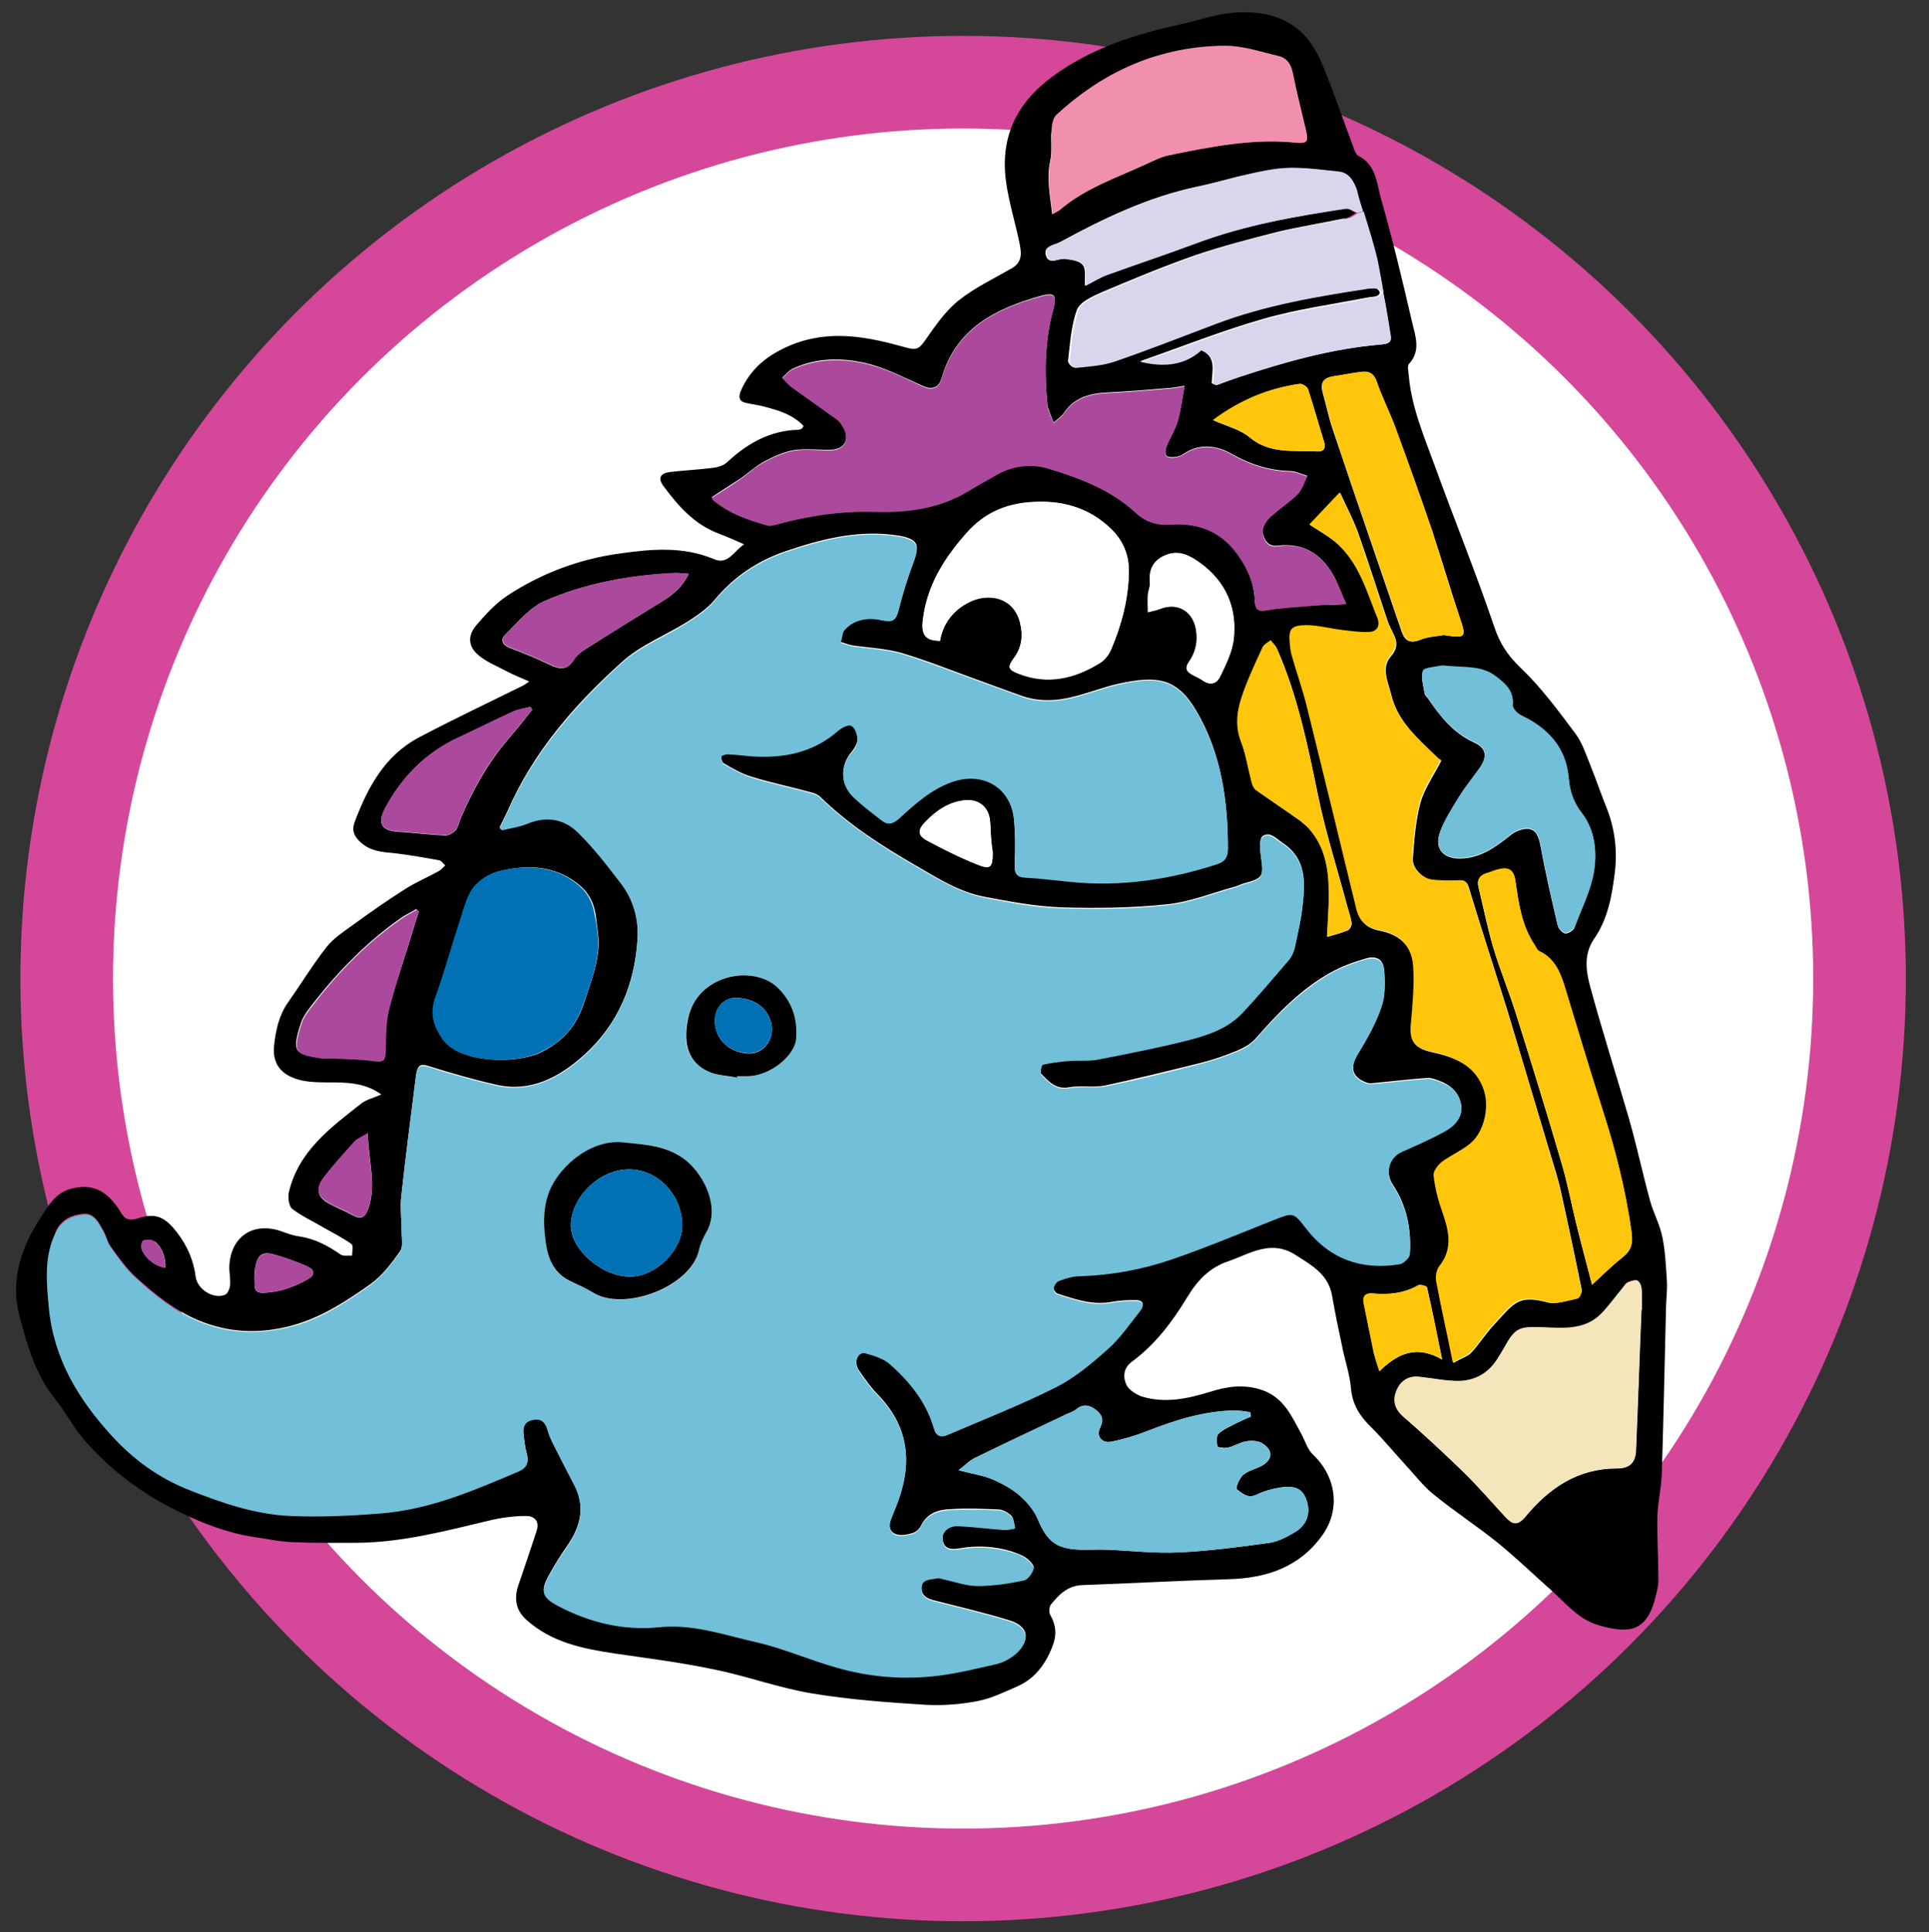 <?xml version="1.0" encoding="utf-8"?>
<!-- Generator: Adobe Illustrator 19.1.0, SVG Export Plug-In . SVG Version: 6.00 Build 0)  -->
<svg version="1.1" id="Layer_1" xmlns="http://www.w3.org/2000/svg" xmlns:xlink="http://www.w3.org/1999/xlink" x="0px" y="0px"
	 viewBox="0 0 561 562" style="enable-background:new 0 0 561 562;" xml:space="preserve">
<rect x="0" y="0" width="561" height="562" fill="#333333" stroke="none"/>
<style type="text/css">
	.st0{fill:#FFFFFF;stroke:#D54799;stroke-width:26.942;stroke-miterlimit:10;}
	.st1{fill:none;}
	.st2{fill:#F4E5BA;}
	.st3{fill:#FFC60B;}
	.st4{fill:#71BFD8;}
	.st5{fill:#D8D6EC;}
	.st6{fill:#AB4A9C;}
	.st7{fill:#F190AC;}
	.st8{fill:#FFFFFF;}
	.st9{fill:#0071B5;}
</style>
<g>
	<circle class="st0" cx="280.1" cy="284.6" r="260.7"/>
	<g id="XMLID_1_">
		<path class="st1" d="M566.5-18.1c0,185.2,0,370.3,0,555.5c-193.4,0-386.8,0-580.1,0c0-185.2,0-370.3,0-555.5
			C179.7-18.1,373.1-18.1,566.5-18.1z M484.5,381.1c0.1-2.7,0.5-5.4,0.3-8.1c-0.3-4.6-0.5-9.3-1.4-13.8c-0.7-3.7-2.6-7.1-3.6-10.7
			c-2.2-8-4-16.1-6.2-24.1c-3.5-12.4-7.5-24.6-10.9-37c-1.4-5-2.6-10.3,0.9-15.3c4-5.6,5.1-12.4,5.9-19c0.8-6.2,0.1-12.5-2.2-18.5
			c-1.6-4.2-3.1-8.4-4.8-12.6c-1.3-3.2-2.3-6.7-4.4-9.4c-5-6.7-10.1-13.6-16.1-19.3c-3.7-3.5-5.9-6.9-7.5-11.7
			c-5.4-15.8-11.7-31.3-17.4-47.1c-3.1-8.5-6.7-16.9-7.5-26.1c-0.1-1.2-0.5-2.8,0.1-3.4c3.5-3.8,1.8-8.1,0.9-12
			c-2.8-12.1-5.7-24.1-9.1-36.1c-1.3-4.4-1.4-9.8-6.6-12.4c-0.7-0.4-1.1-1.6-1.4-2.5c-2.9-7.7-5.5-15.5-8.6-23
			c-1.4-3.5-3.3-7.1-5.9-9.8c-5.5-5.6-12.9-6.9-20.4-6.3c-5.1,0.4-10.1,2.2-15.1,3.3c-13.5,2.9-26.4,7-37.7,15.4
			c-10.5,7.8-15.1,17.8-13.3,30.6c0.8,5.8,2.7,11.5,3.8,17.3c0.6,2.8,1.1,5.8-2.1,7.7c-5.2,3-10.8,5.6-15.4,9.3
			c-3.8,3-6.7,7.2-9.5,11.2c-2.1,3.1-2.6,3.5-6.2,2.5c-10.9-3.1-21.9-5.2-33-0.7c-6.6,2.7-12,6.7-14.8,13.5
			c-0.8,1.8-0.4,2.9,1.6,3.4c1.8,0.4,3.6,0.7,5.4,1.1c4.1,1.1,8.2,2.3,11.3,5.6c-0.4,0.5-0.5,0.7-0.6,0.8c-0.3,0.1-0.6,0.3-0.9,0.3
			c-8.2,0.3-14.9,4-20.7,9.4c-1.1,1-2.8,1.5-4.3,1.7c-4.2,0.5-8.4,0.7-12.5,1.2c-2.8,0.4-3.5,1.8-1.8,4c4.3,5.7,9,11.1,15.9,13.8
			c2.4,0.9,4.6,2,7.6,3.2c-3.1,2.1-4.7,6.1-8.8,4.3c-9-3.8-18.3-2.9-27.5-1.6c-11.6,1.7-22.6,5.8-32.5,12.2
			c-3.5,2.3-6.5,5.5-9.2,8.8c-2.5,3-2.2,6.1,0.8,8.6c2.4,2,5.5,3.3,8.3,4.7c1.9,1,3.9,1.8,6.4,2.9c-1.1,0.7-1.4,1-1.8,1.2
			c-10.1,5-20.3,9.9-30.3,15.1c-10,5.3-14.9,14.6-18.7,24.7c-0.8,2.2-0.1,4,1.7,5.7c2.8,2.6,6.1,2.8,9.5,3.2
			c4.5,0.4,8.9,1.3,13.4,2.1c0.7,0.1,1.2,1,1.8,1.5c-0.6,0.6-1.1,1.3-1.8,1.6c-3.3,1.8-6.8,3.3-9.9,5.3c-5.4,3.4-10.6,7.1-15.7,10.8
			c-2.5,1.8-5.2,3.6-7.1,6c-4,5.2-7.5,10.8-11.2,16.1c-2.7,3.8-3.6,8.1-4.1,12.7c-0.6,6.3,3.3,9,7.9,10c3.2,0.7,6.6,0.5,10,0.6
			c4.5,0.1,9,0.4,13.3,3.5c-2.4,1.1-4.4,1.6-5.9,2.7c-8.9,7-18.2,13.8-21,25.8c-0.4,1.5,0,4,1,4.8c2.9,2.3,6.3,3.9,9.6,5.7
			c2.6,1.5,5.3,2.8,7.6,4.5c0.6,0.4,0.1,2.2,0.2,3.4c-1.1-0.1-2.5,0.2-3.3-0.3c-3.7-2.6-7.5-4.6-12-5.3c-1.7-0.3-3.4-0.8-5-1.4
			c-8.2-3-14.9,1.3-15.4,9.9c-0.1,1.9,0.3,3.9,0.2,5.8c-0.1,1-0.8,2.5-1.5,2.7c-3.5,1.3-8-1.6-8.5-5.3c-0.7-4.7-2.5-8.9-5.3-12.7
			c-3.6-4.7-6.3-5.9-11.7-4.2c-2.6,0.9-3.8,0-4.9-2c-0.6-1-1.3-2-2.1-2.9c-3.2-3.8-6.9-5.1-12.1-3.8c-4.8,1.2-6.7,4.8-8.9,8.3
			c-5.8,8.8-8.9,18.5-6.2,28.9c2.2,8.3,4.6,16.8,10.2,23.8c3.1,3.9,5.3,8.4,8.6,12.1c7.5,8.6,16.5,15.4,26.8,20.5
			c7.4,3.7,14.9,6.6,23.1,7.8c3.5,0.5,7,1.3,10.6,1.4c6.2,0.3,12.5,0.2,18.8,0.2c13.1-0.1,25.6-3.4,38.2-6.4
			c3.6-0.8,7.4-1.3,11.1-1.4c2.1,0,4,1.4,3,4.2c-1.8,5.3-3.5,10.6-5.3,15.8c-1.4,4-0.8,7.5,2.4,10.3c7.3,6.4,16.4,8.3,25.6,9.7
			c9.6,1.4,19.2,2.7,28.7,4.6c9.6,2,18.9,5.4,28.6,7c10.8,1.8,21.8,2.6,32.8,3.3c5.2,0.3,10.5-0.1,15.6-1.1c4-0.7,7.7-2.7,11.5-4.3
			c5.4-2.4,8.4-6.9,10.3-12.2c1-2.8,0.8-5.7-0.8-8.4c-0.5-0.8-0.4-2.4,0.1-3.1c2.4-3,5-5.5,9.3-5.7c14.1-0.5,28.2-1.3,42.3-1.7
			c11-0.3,20.7-3.4,27.3-12.7c5.5-7.6,4.1-17.2-2.7-23.6c-1.5-1.4-2-3.7-3.1-5.5c-2.9-5.2-5.1-10.9-11.6-13.2
			c-5.2-1.8-10.2-1.1-15.2,0.5c-6.5,2-13,3.4-19.7,1.4c-1.8-0.5-3.8-1.8-4.6-3.4c-1.1-2.2-1-4.8,1.5-6.7c6.8-5,11.8-11.6,16.1-18.7
			c3-4.9,6.6-8.7,12.1-10.6c6.3-2.1,12.3-6.4,19.5-1.8c4.7,3,9.5,5.6,10.6,11.8c0.9,5.2,2,10.4,3.1,15.6c0.8,3.8,2.1,7.5,2.4,11.4
			c0.4,4.7,2.6,8,5.8,11.2c3.6,3.6,6.8,7.5,10.2,11.2c2.6,2.8,5,6,8,8.4c6.1,4.9,12.6,9.2,18.7,14.1c5.6,4.5,10.8,9.5,16.2,14.4
			c4.1,3.7,7.7,7.9,13.2,9.6c8.7,2.5,14,2,16.5-8.4c0.4-1.6,0.8-3.2,0.8-4.8c0-6.1-0.4-12.2-0.3-18.3c0.1-4.3,1.2-8.6,1.3-12.9
			C483.7,412.6,484,396.8,484.5,381.1z"/>
		<path d="M484.8,373c0.1,2.7-0.3,5.4-0.3,8.1c-0.4,15.7-0.7,31.5-1.2,47.2c-0.1,4.3-1.2,8.6-1.3,12.9c-0.1,6.1,0.3,12.2,0.3,18.3
			c0,1.6-0.4,3.2-0.8,4.8c-2.5,10.4-7.8,10.9-16.5,8.4c-5.6-1.6-9.2-5.9-13.2-9.6c-5.4-4.8-10.6-9.8-16.2-14.4
			c-6.1-4.9-12.7-9.2-18.7-14.1c-3-2.4-5.4-5.6-8-8.4c-3.4-3.7-6.7-7.7-10.2-11.2c-3.2-3.1-5.4-6.5-5.8-11.2
			c-0.3-3.8-1.6-7.6-2.4-11.4c-1.1-5.2-2.2-10.3-3.1-15.6c-1.1-6.2-5.9-8.8-10.6-11.8c-7.2-4.6-13.2-0.4-19.5,1.8
			c-5.5,1.8-9.1,5.6-12.1,10.6c-4.3,7.1-9.3,13.7-16.1,18.7c-2.5,1.9-2.5,4.5-1.5,6.7c0.8,1.5,2.8,2.8,4.6,3.4
			c6.7,2,13.2,0.6,19.7-1.4c5-1.6,10-2.3,15.2-0.5c6.4,2.2,8.7,7.9,11.6,13.2c1,1.9,1.6,4.1,3.1,5.5c6.8,6.4,8.2,16,2.7,23.6
			c-6.7,9.3-16.3,12.4-27.3,12.7c-14.1,0.4-28.2,1.2-42.3,1.7c-4.3,0.1-6.9,2.7-9.3,5.7c-0.5,0.7-0.6,2.3-0.1,3.1
			c1.6,2.8,1.8,5.6,0.8,8.4c-1.9,5.3-5,9.8-10.3,12.2c-3.7,1.6-7.5,3.5-11.5,4.3c-5.1,1-10.4,1.4-15.6,1.1c-11-0.7-22-1.5-32.8-3.3
			c-9.7-1.6-19-5.1-28.6-7c-9.5-2-19.1-3.2-28.7-4.6c-9.3-1.4-18.3-3.2-25.6-9.7c-3.2-2.8-3.8-6.3-2.4-10.3
			c1.8-5.3,3.6-10.5,5.3-15.8c0.9-2.8-0.9-4.2-3-4.2c-3.7,0-7.5,0.5-11.1,1.4c-12.6,3-25.1,6.3-38.2,6.4c-6.3,0-12.5,0.1-18.8-0.2
			c-3.5-0.1-7-0.9-10.6-1.4c-8.2-1.2-15.7-4.1-23.1-7.8c-10.3-5.1-19.3-11.9-26.8-20.5c-3.2-3.7-5.5-8.3-8.6-12.1
			c-5.6-7-8-15.5-10.2-23.8c-2.8-10.4,0.4-20.1,6.2-28.9c2.3-3.5,4.2-7.1,8.9-8.3c5.1-1.3,8.9,0,12.1,3.8c0.8,0.9,1.5,1.9,2.1,2.9
			c1.1,2,2.3,2.8,4.9,2c5.4-1.8,8.1-0.5,11.7,4.2c2.9,3.8,4.7,8,5.3,12.7c0.5,3.7,5.1,6.6,8.5,5.3c0.8-0.3,1.4-1.8,1.5-2.7
			c0.2-1.9-0.3-3.9-0.2-5.8c0.5-8.7,7.2-12.9,15.4-9.9c1.6,0.6,3.3,1.2,5,1.4c4.5,0.7,8.3,2.7,12,5.3c0.8,0.5,2.2,0.2,3.3,0.3
			c0-1.2,0.4-3-0.2-3.4c-2.4-1.7-5.1-3.1-7.6-4.5c-3.2-1.9-6.7-3.5-9.6-5.7c-1-0.8-1.3-3.3-1-4.8c2.8-12,12.1-18.8,21-25.8
			c1.5-1.2,3.5-1.6,5.9-2.7c-4.4-3.1-8.8-3.4-13.3-3.5c-3.3,0-6.8,0.1-10-0.6c-4.6-1.1-8.5-3.7-7.9-10c0.5-4.6,1.4-8.9,4.1-12.7
			c3.8-5.4,7.2-11,11.2-16.1c1.9-2.4,4.6-4.2,7.1-6c5.1-3.7,10.3-7.4,15.7-10.8c3.1-2,6.7-3.5,9.9-5.3c0.7-0.4,1.2-1.1,1.8-1.6
			c-0.6-0.5-1.1-1.4-1.8-1.5c-4.4-0.8-8.9-1.6-13.4-2.1c-3.5-0.3-6.7-0.6-9.5-3.2c-1.9-1.7-2.5-3.5-1.7-5.7
			c3.8-10.1,8.7-19.4,18.7-24.7c10-5.3,20.2-10.1,30.3-15.1c0.4-0.2,0.7-0.4,1.8-1.2c-2.5-1.1-4.5-1.9-6.4-2.9
			c-2.8-1.5-5.9-2.7-8.3-4.7c-3-2.5-3.3-5.6-0.8-8.6c2.7-3.2,5.7-6.5,9.2-8.8c9.9-6.5,20.9-10.6,32.5-12.2
			c9.1-1.3,18.5-2.2,27.5,1.6c4.1,1.8,5.7-2.2,8.8-4.3c-2.9-1.3-5.2-2.3-7.6-3.2c-7-2.7-11.6-8-15.9-13.8c-1.6-2.2-0.9-3.6,1.8-4
			c4.2-0.5,8.4-0.7,12.5-1.2c1.5-0.2,3.3-0.7,4.3-1.7c5.9-5.5,12.5-9.2,20.7-9.4c0.3,0,0.6-0.2,0.9-0.3c0.2-0.1,0.3-0.3,0.6-0.8
			c-3.1-3.3-7.1-4.5-11.3-5.6c-1.8-0.5-3.6-0.7-5.4-1.1c-2-0.4-2.3-1.6-1.6-3.4c2.9-6.8,8.2-10.8,14.8-13.5c11.1-4.5,22-2.4,33,0.7
			c3.5,1,4.1,0.5,6.2-2.5c2.8-4,5.7-8.2,9.5-11.2c4.7-3.7,10.2-6.3,15.4-9.3c3.3-1.9,2.7-4.9,2.1-7.7c-1.2-5.8-3-11.5-3.8-17.3
			c-1.8-12.8,2.8-22.8,13.3-30.6c11.3-8.4,24.2-12.4,37.7-15.4c5-1.1,10-2.9,15.1-3.3c7.5-0.6,14.9,0.7,20.4,6.3
			c2.6,2.7,4.5,6.3,5.9,9.8c3.1,7.6,5.7,15.3,8.6,23c0.3,0.9,0.7,2.1,1.4,2.5c5.2,2.6,5.4,8,6.6,12.4c3.4,11.9,6.3,24,9.1,36.1
			c0.9,3.9,2.6,8.2-0.9,12c-0.6,0.6-0.2,2.3-0.1,3.4c0.8,9.2,4.4,17.6,7.5,26.1c5.7,15.7,12,31.2,17.4,47.1
			c1.6,4.8,3.9,8.2,7.5,11.7c6,5.7,11.1,12.6,16.1,19.3c2,2.7,3.1,6.2,4.4,9.4c1.7,4.2,3.1,8.4,4.8,12.6c2.3,6,3,12.2,2.2,18.5
			c-0.8,6.6-2,13.3-5.9,19c-3.5,5-2.3,10.3-0.9,15.3c3.4,12.4,7.3,24.6,10.9,37c2.3,8,4,16.1,6.2,24.1c1,3.6,2.9,7,3.6,10.7
			C484.3,363.8,484.5,368.4,484.8,373z M477.5,380.9c0-2,0.1-4.1-0.1-6.1c-0.1-0.8-0.6-2.1-1.2-2.3c-0.8-0.3-2,0.2-2.8,0.6
			c-0.5,0.2-0.9,0.9-1.3,1.4c-2.2,2.7-4.2,5.5-6.6,7.9c-4.7,4.7-11,4-16.8,3.7c-6.7-0.3-7.9,0-11.1,5.8c-0.6,1.1-1.3,2.2-2,3.3
			c-2.4,4.2-6.3,6.4-10.9,6.5c-3.9,0.1-7.9-0.8-11.8-1.2c-3.3-0.4-5.6,1.4-6.7,4c-1.1,2.6-0.7,5.2,1.9,7.5
			c6.1,5.3,12,10.8,17.8,16.4c4.2,4.1,8.1,8.7,12.1,13c1.9,2,3.3,2.4,5.5-0.1c6.9-8.4,15.3-14.2,26.7-14.2c3.6,0,5.4-1.5,5.6-5.1
			c0.6-13.7,1-27.4,1.6-41C477.4,380.9,477.4,380.9,477.5,380.9z M472.1,365.5c2.5-2,2.8-4.2,2.4-7.1c-1.7-12.2-4.7-24.1-8.5-35.8
			c-3.8-11.9-7.4-23.9-11-35.8c-1.3-4.2-3-8.1-7.3-10.1c-0.7-0.3-1-1.3-1.5-2c-3.7-5.6-4.5-12-5.5-18.5c-0.5-3.1-2-4.1-4.9-3.3
			c-1,0.3-2,0.8-3.1,1c-2.2,0.6-3.3,1.8-2.7,4.2c1.4,5.9,2.6,11.8,4.3,17.6c1.9,6.3,4.4,12.4,6.4,18.6c4.6,14.6,9.1,29.2,13.4,43.9
			c1.7,5.7,2.8,11.5,4.2,17.3c1.4,5.8,3,11.6,4.7,18.2C466.5,370.4,469.2,367.8,472.1,365.5z M463.5,253.5c0.9-5.8,0.4-12-3.5-17
			c-2.4-3.1-3.5-6.2-3.8-10.2c-0.8-8.7-6.1-14.5-13.8-18.1c-1.1-0.5-2.6-2.1-2.5-3.1c0.4-4-2.1-6-4.8-8.2c-4-3.1-8.7-2.6-13.3-3
			c-1,0-2-0.3-2.9-0.1c-1.8,0.4-4.8,0.5-5.1,1.5c-0.6,1.9,0.2,4.3,0.5,6.4c0.1,0.5,0.6,0.9,0.9,1.3c3.6,5.3,7.4,10.2,13.6,13
			c3.5,1.6,3.8,4.2,1.5,7.5c-2,2.8-4.2,5.5-6,8.4c-2,3.3-4.2,6.6-5.5,10.2c-1.7,4.5,0.7,7.5,5.4,7.6c6,0.1,10.5-3.1,15-6.7
			c1.4-1.2,3.7-2.1,5.4-1.9c2.3,0.3,2.9,2.5,3.4,4.9c1.4,7.7,3.2,15.4,5,23.1c0.2,1,1.4,2.3,2.2,2.4c0.9,0.1,2.4-0.9,2.7-1.7
			C459.9,264.3,462.6,259,463.5,253.5z M458.8,377.6c0.6-0.1,1.3-1.7,1.2-2.5c-2-9.9-4.1-19.8-6.3-29.7c-0.7-2.9-1.6-5.8-2.5-8.7
			c-4.2-13.9-8.3-27.9-12.5-41.8c-3.8-12.3-7.8-24.4-11.5-36.7c-0.5-1.8-1.2-2.1-2.9-2c-2.6,0.2-5.2,0.1-7.7-0.2
			c-2.7-0.3-5.9-3.5-5.7-6.2c0.4-5.5,0.8-11,2.2-16.3c1.2-4.2,3.9-8,6.1-12.3c-0.2-0.1-0.7-0.4-1.1-0.8
			c-5.5-5.4-11.6-10.4-13.5-18.4c-0.9-3.7-3-7.7-0.1-11.1c2.1-2.4,1.9-4.3,0.7-6.7c-0.6-1.2-1.2-2.3-1.6-3.5
			c-2.9-8.6-5.6-17.2-8.6-25.7c-1.4-3.9-3.4-7.6-5.2-11.6c-3.1,3.3-5.9,6.3-8.8,9.3c2.5,1.6,4.9,3,7.1,4.7
			c7.1,5.9,9.4,14.5,12.7,22.6c1,2.3-0.2,3.9-2.7,4c-2.5,0.1-5.1-0.3-7.6-0.6c-3.5-0.4-7-1.4-10.5-1.4c-4.5,0-5.1,1.1-4.7,5.5
			c0.1,1.3,0.3,2.6,0.7,3.8c1.4,4.9,3.1,9.7,4.3,14.6c4.8,19.5,9.6,39,14.3,58.5c0.9,3.7,3,5.6,6.7,6.3c6.1,1.2,9.6,4.8,9.9,10.9
			c0.3,5.5-0.2,11-0.7,16.4c-0.5,5.1,1.1,6.9,5.9,8c6.8,1.5,13.3,3.9,15.5,11.8c1.5,5-0.3,12-4.3,15.1c-2.5,2-5.6,3.3-8.1,5.2
			c-1.2,0.9-2.6,2.7-2.4,3.9c0.4,3.5,1.3,6.9,2.4,10.2c1.9,5.6,3.5,10.9-0.7,16.2c-0.9,1.1-1.1,3.1-0.9,4.6c1.4,7.5,3.1,15,4.8,23.4
			c2.4-1.4,4.2-1.9,5.2-3c2.3-2.5,4.2-5.5,6.5-8c6.2-6.7,7.1-8.9,16.1-6.5C452.9,379.3,456,378.2,458.8,377.6z M419.8,329.2
			c2.9-1.5,5.4-3.9,5.2-7.3c-0.3-3.5-2.6-6.1-6-7.4c-1.3-0.5-2.7-1.1-4-1c-5.2,0.4-10.4,1-15.6,1.5c-0.7,0.1-1.5,0.1-2.1-0.2
			c-4.2-1.6-4.7-4.4-2.4-8.4c2.6-4.3,5.1-8.8,6.8-13.5c1.1-3.2,1.1-7,0.9-10.5c-0.3-3.4-2.2-4.6-5.5-3.6c-3.5,1-7,2.3-10.2,4.1
			c-8.6,4.8-15.3,11.8-21.8,19.2c-1.4,1.6-3.5,2.7-5.4,3.5c-3.4,1.4-6.8,2.6-10.4,3.5c-9.3,2.3-18.6,4.6-27.9,6.6
			c-3.3,0.7-7-0.1-10.3,0.5c-4,0.8-6-1.6-8.3-3.9c-0.4-0.4,0.1-2.8,0.5-2.9c2.5-0.6,5-0.9,7.6-1.1c2.8-0.2,5.7,0.1,8.4-0.4
			c8.8-1.7,17.6-3.4,26.2-5.6c5.8-1.5,11.6-3.4,15.9-8c4.7-5,9.1-10.3,13.6-15.5c0.8-0.9,1.3-2.3,1.6-3.5c0.8-3.9,1.8-7.8,2.2-11.8
			c0.8-6.9,1.2-13.7-5.7-18.3c-1.9-1.3-3.8-3.5-5.9-2c-1,0.7-0.8,3.8-0.5,5.7c0.9,6.1,0.7,6.5-5.2,8.1c-0.7,0.2-1.4,0.6-2.1,0.8
			c-6.6,1.8-13.2,4.5-19.9,5.2c-10.3,1.1-20.7,1.2-31,0.9c-7.5-0.3-14.9-1.7-22.3-3.1c-7.3-1.4-13.5-5.4-19.9-9.1
			c-9.9-5.7-19.5-11.9-27.7-19.9c-0.6-0.6-1.6-1.1-2.5-1.3c-5.8-1.6-11.7-2.8-17.5-4.6c-2.8-0.8-5.5-2.4-8.1-3.9
			c-0.5-0.3-0.8-1.4-0.8-2.2c0-0.3,1.2-0.7,1.9-0.7c2.4,0.1,4.7,0.5,7.1,0.6c9.1,0.7,17.6-1,24.8-7.2c1.1-0.9,3.1-2.1,4-1.7
			c1,0.4,1.8,2.5,1.9,3.9c0.1,1.2-0.8,2.8-1.6,3.8c-3.5,4.1-3.5,9.4,0.4,13.1c2.5,2.4,5.3,4.4,8,6.6c1.9,1.5,3.4,1.4,5.3-0.4
			c4.6-4.2,9.2-8.4,15.3-10.6c9-3.3,17.3,1.5,18.1,11c0.4,4.3,0.4,8.6,0.2,12.9c-0.1,2.6,0.4,3.8,3.2,3.9c4.3,0.2,8.6,0.7,12.9,1.2
			c14.6,1.5,28.8-0.6,42.7-5.1c2.2-0.7,3.1-1.9,3.2-4.2c0-14.1-1.9-27.8-9.2-40.2c-5.7-9.7-11.6-10.2-22.4-7.9
			c-4.6,1-9,2.8-13.6,3.9c-4.8,1.2-9.6,1.4-14.4-0.2c-4.3-1.5-8.5-3.1-12.7-4.6c-7.5-2.7-14.9-5.7-22.6-8c-4.6-1.3-9.5-1.5-14.3-2.2
			c-1.2-0.2-2.3-0.7-3.4-1c0.4-1.3,0.4-2.9,1.2-3.8c3-3.2,7.2-3.5,11.1-2.7c3.1,0.7,3.9-0.3,4.6-3.1c1.2-4.7,2.6-9.3,4.3-13.8
			c1.9-4.9,1.2-6.5-4.2-7.5c-0.7-0.1-1.5-0.2-2.2-0.3c-10.7-1.2-20.8,1.4-30.8,4.8c-8.2,2.8-15.2,7.5-20.8,14.3
			c-2.1,2.5-5.1,4.5-7.9,6.3c-6.3,3.9-13.5,6.7-18.9,11.6c-13.8,12.4-25.9,26.3-33.4,43.6c-0.7,1.5-1.5,3-2.2,4.5
			c0.2,0.2,0.4,0.4,0.7,0.6c2.5-0.6,5.1-1,7.4-1.9c5.5-2.3,10.7-1.4,14.7,2.6c4.5,4.5,8.5,9.6,12.4,14.7c3.7,4.8,5.3,10.5,4.9,16.5
			c-0.8,13.1-5.6,24.7-15.4,33.6c-7.2,6.5-15.6,11.2-26,8.7c-6.6-1.5-13.1-3.4-19.5-5.4c-2-0.6-2.8-0.3-3.3,1.6
			c-0.2,0.8-0.3,1.7-0.4,2.6c-1.4,11.2-2.9,22.5-4.1,33.7c-0.4,3.4,0.1,6.8,0.1,10.3c0,2,0.5,4.4-0.5,5.8c-2.5,3.5-5.2,7.1-8.6,9.5
			c-7.1,5-14.4,9.8-23.1,12.1c-9.2,2.4-18,2.1-26.9-1.6c-6.9-2.9-12.6-7.5-18-12.4c-2.9-2.6-5.2-5.9-7.5-9.1c-1-1.4-1.3-3.2-2.2-4.7
			c-1.3-2.3-2.6-5.1-5.8-4.8c-3.4,0.3-6.4,1.7-8,5.2c-3.4,7.1-2.7,14.3-2,21.8c1.4,14.9,8.7,26.8,18.3,37.3
			c6.3,6.9,13.7,12.3,22.6,15.8c9.4,3.7,18.8,7.1,29,7.5c8.8,0.4,17.6,0,26.4-0.7c14.5-1.2,27.3-6.7,40.3-12.2
			c2.3-1,3.1-2.5,2.4-4.9c-0.5-1.8-0.7-3.6-0.9-5.4c-0.3-2.2,0-4.2,2.7-4.7c2.6-0.5,3.7,1,4.3,3.2c0.3,1.1,0.8,2.2,1.3,3.3
			c2,4,4,8.1,6.2,12.1c3.5,6.5,2.2,12.4-1.8,18.2c-1.9,2.7-3.7,5.6-5.3,8.5c-2.6,4.6-2.1,6.3,2.6,8.8c9.1,4.8,19,7.2,29.1,6.2
			c10.2-1,19.4,2.4,28.8,4.4c7.8,1.7,15.3,5.1,23,7.3c9.6,2.7,19.5,3.6,29.5,2.4c5.8-0.7,11.4-2.1,17.1-3.4c1.6-0.4,3.3-1.2,4.7-2.2
			c4.4-3.1,6.2-8.2-1.4-10.4c-7-2.1-14.1-3.8-21.2-5.6c-2.2-0.5-4-1.4-3.9-3.9c0.1-2.7,2.7-2.4,4.4-2.8c0.7-0.2,1.5,0.1,2.2,0.3
			c3.3,0.7,6.6,1.9,9.8,1.9c4.4,0,8.9-0.7,13.3-1.6c1.2-0.3,2.5-2.1,2.9-3.4c0.2-0.8-1.3-2.3-2.3-3c-1.2-0.8-2.7-1.3-4.1-1.8
			c-4.9-1.5-10-1.8-15.1-0.9c-2.4,0.4-4.7,0.4-5-2.9c-0.2-2.2,1.9-4,4.7-3.8c4.4,0.3,8.8,0.8,13.2,1.1c1.1,0.1,2.2-0.3,3.2-0.4
			c-0.3-1.2-0.4-2.7-1.1-3.5c-0.9-0.9-2.4-1.7-3.6-1.8c-4.6-0.2-9.3-0.4-13.9-0.1c-3.5,0.1-6.8,1-8.7,4.7c-0.4,0.9-1.4,1.9-2.3,2.2
			c-1.6,0.5-3.5,0.9-5,0.4c-2-0.7-2.3-2.7-1.4-4.7c0.4-1,0.8-2,1.2-3c4.9-11.9,4.5-22.9-4.9-32.7c-2.2-2.2-4-4.8-5.8-7.4
			c-1.5-2.3-0.2-5.6,1.9-5.1c2.5,0.6,5.4,1.5,7.2,3.2c5.8,5.1,10.6,11.1,12.8,18.7c0.6,2.2,2,2.7,3.9,1.9
			c10.5-4.5,21.2-8.6,31.4-13.8c5.6-2.8,10.6-7,15.3-11.2c3.6-3.2,6.3-7.3,9.4-11.1c1.3-1.6,0.9-2.9-1.4-2.9c-2.2,0-4.5,0.1-6.7,0.5
			c-5.7,1.1-10.8-0.7-16-2.4c-0.5-0.2-1.2-1.2-1.1-1.7c0.2-0.8,0.8-1.9,1.5-2.2c1.9-0.7,3.9-1.3,6-1.4c9.2-0.3,18.3-2,26.9-4.9
			c10-3.4,19.7-7.5,29.5-11.4c5.9-2.4,5.8-2.4,9.6,2.5c7,8.9,16.2,12.2,27.2,10.3c1.1-0.2,2.9-1.7,2.9-2.8c0.5-7.1-0.9-14-4.9-20
			c-2.4-3.6-1.2-8.2,2.7-9.9C411.9,333.2,415.9,331.3,419.8,329.2z M419.9,184.7c6.5,1,6.6,0.7,4.6-5.2c-2.8-8.4-5.2-16.9-8.1-25.2
			c-3.3-9.9-6.9-19.7-10.5-29.5c-1.7-4.7-4-9.1-5.6-13.8c-0.8-2.4-2.2-3.1-4.3-2.8c-2.8,0.3-5.5,0.9-8.3,1.3c-3,0.4-3.8,2-3,4.8
			c1,3.5,1.7,7.1,2.9,10.6c3.6,10.8,7.3,21.6,11,32.4c3,8.8,6,17.5,9,26.3c0.9,2.7,2.4,3.7,5.4,2.5
			C415.1,185.2,417.6,185.1,419.9,184.7z M419.4,395.4c-1.6-7.9-2.9-14.5-4.4-21c-0.1-0.4-2-0.9-2.5-0.6c-4.1,2.3-8.5,2.8-13.1,2.4
			c-2.3-0.2-3.1,0.9-2.7,3.1c1,4.7,1.9,9.5,2.9,14.2c0.3,1.5,0.9,2.9,1.6,5.3C406.6,393.5,412.1,391.2,419.4,395.4z M401.5,100.2
			c1.6-0.1,3.3-0.3,2.9-2.5c-0.7-4.2-1.3-8.4-2.1-12.6c-0.5-3-1.1-6-1.8-9c-1.2-5-2.7-9.9-4.2-14.8c-0.6-2-1.2-3.9-1.9-5.9
			c-0.8-2.7-2.3-5.2-5.3-5.5c-6-0.6-12.1-1.5-18-0.8c-7.8,1-15.3,3.6-23,5.2c-14.2,3-27.1,9.2-39.8,16.1c-1.7,0.9-5,1.1-4.1,4
			c0.9,2.7,3.5,0.7,5.4,0.9c1.9,0.2,4.3,0.5,5.3,1.8c1,1.2,0.5,3.7,0.6,6c1.6-0.8,3.8-2.2,6.2-3.1c8.6-3.1,17.3-6,25.9-9.2
			c14.2-5.3,28.9-7.9,43.7-10.1c1-0.1,2.1,0.8,3.1,1.2c-0.9,0.5-1.8,1.3-2.8,1.5c-6.7,1.4-13.6,2.5-20.3,4.1
			c-7.9,2-15.9,4.1-23.6,6.7c-9.2,3.2-18.3,7-27.3,10.8c-2.7,1.2-6.3,2.8-7.2,5.1c-1.7,4.6-2,9.9-2.6,14.9c-0.1,0.6,1.3,2,1.9,1.9
			c3.7-0.4,7.6-0.6,11.1-1.8c10-3.4,19.8-7.2,29.6-11c14.2-5.4,29.1-7.9,44.1-10.2c0.9-0.1,2-0.2,2.9,0c0.5,0.1,1,0.8,1.1,1.2
			c0,0,0,0,0,0c0,0.3-0.5,0.9-0.9,1c-0.8,0.3-1.7,0.2-2.5,0.4c-10.3,2-20.7,3.4-30.7,6.3c-11.9,3.4-23.4,8-35.7,12.3
			c6.9,1.6,12.7,0.9,17.5-3.4c5.1,2,3.4,6.3,3.4,9.8c0.6,0.1,0.9,0.4,1.2,0.3c2.1-0.7,4.3-1.5,6.4-2.3
			C373.8,105.2,387.4,101.4,401.5,100.2z M392,270.6c0.6-0.3,1.2-1.5,1.1-2.2c-0.3-1.8-0.9-3.5-1.4-5.3c-2.8-10.6-6.2-21.1-8.4-31.9
			c-3-14.5-5.9-28.9-11.9-42.5c-0.4-0.9-1.2-1.6-1.8-2.4c-0.8,0.7-1.9,1.2-2.3,2c-2,4.3-4,8.6-5.6,13c-1.7,4.7-2.6,9.4-0.7,14.5
			c1.4,3.7,2,7.7,3,11.5c0.2,0.9,0.7,2,1.3,2.5c4.1,2.9,8.3,5.7,12.4,8.6c1,0.7,2,1.6,2.9,2.5c4.8,5.3,5.9,11.8,5.9,18.7
			c0,4-0.3,8.1-0.5,12.9C388.4,271.8,390.3,271.3,392,270.6z M391.5,175.7c-1.3-2.9-2.1-5-3-7c-3.5-7.1-8.9-11-17-10
			c-3,0.3-3.9-2-4.3-3.9c-0.2-1.3,1-3.3,2.1-4.4c2.5-2.4,5.6-4.3,8.1-6.8c1.3-1.3,1.9-3.4,2.8-5.2c-1.7-0.5-3.4-1.4-5.1-1.4
			c-6.2-0.2-11.7-2-17.1-5.1c-4.3-2.4-9.2-3-13.8,0.1c-0.7,0.5-1.6,0.8-2.4,0.9c-0.9,0.1-2.2,0.1-2.6-0.4c-0.4-0.5-0.3-1.8,0-2.6
			c1-2.5,2.5-4.8,3.3-7.4c0.9-3.2,1.3-6.5,2-10.3c-2,0.3-2.9,0.5-3.9,0.6c-5.9,0.5-11.8,1-17.7,1.3c-5.4,0.2-10.3,1.2-13.5,6
			c-0.6,0.9-1.6,1.6-3,2.8c-0.8-2.2-1.6-3.7-1.8-5.3c-0.9-9.3-0.8-18.5,1.7-27.6c1.1-4.2,0.5-5.1-3.8-3.9
			c-13.1,3.7-24.6,9.5-28.7,24c-0.8,2.7-2.8,3.3-5.3,2.2c-5-2.2-9.9-4.8-15.2-6.3c-7.5-2-15.2-2.2-22.5,1.1
			c-1.3,0.5-2.2,1.8-3.3,2.7c1,0.9,1.9,2,2.9,2.8c4.3,3.1,8.7,6,12.9,9.2c0.8,0.6,1.5,1.6,2,2.5c1.9,3.4,0.3,6.4-3.6,6.5
			c-3.6,0.1-7.2-0.4-10.7,0.1c-3.1,0.5-6.1,1.9-8.9,3.4c-2.4,1.3-4.5,3.3-6.8,4.9c-2.7,1.8-5.5,3.5-8.3,5.4c0.1,0.2,0.2,0.6,0.4,0.7
			c4.6,3.9,10.2,5.9,15.9,7.4c0.8,0.2,1.7-0.1,2.5-0.3c9.4-2.6,19-4,28.7-3.7c9.7,0.3,18.9-1,27.3-6.1c2.5-1.5,5.1-2.9,7.6-4.4
			c4.8-2.9,10.4-3.6,15.4-2.1c9.1,2.8,18.3,6.2,25.5,12.9c3.2,3,6.5,3.7,10.6,3.4c8-0.5,14.6,2.3,19.2,9c2.7,3.9,4.6,8,4.8,12.9
			c0.1,1.8,0.3,3.6,3.2,3.1c4.5-0.8,9.2-1,13.8-1.4C384.8,175.9,387.7,175.9,391.5,175.7z M383.1,131.3c1.8,0.1,2.5-0.9,2-2.7
			c-1.6-5.1-3-10.3-4.7-15.4c-0.2-0.7-1.6-1.6-2.4-1.5c-9,1.2-17.2,4.6-25.2,10.5c4,1.8,7.9,2.7,10.6,5
			C369.4,132.2,376.4,130.9,383.1,131.3z M376.6,445.6c3.6-2.1,4.7-5.8,3.3-9.5c-1.2-3.2-3.3-4.2-8-3.4c-2.2,0.4-4.4,1-6.4,2
			c-2.5,1.2-4.2-0.3-5.8-1.6c-0.4-0.3,0.7-3.1,1.8-4.1c1.4-1.2,3.4-1.7,5.1-2.5c3.6-1.8,3.9-4.7,0.4-6.8c-1.2-0.7-3.1-0.8-4.6-0.5
			c-1.8,0.3-3.4,1.4-5.2,1.8c-1,0.2-3,0-3.1-0.3c-0.3-1.2-0.4-3.1,0.3-3.7c1.4-1.4,3.4-2.1,5.2-3.1c1.4-0.7,2.8-1.3,4.2-1.9
			c-0.1-0.4-0.1-0.9-0.2-1.3c-1.6-0.2-3.1-0.5-4.6-0.5c-8.9,0.2-17.2,2.8-25.3,6c-3.4,1.3-7,2.4-10.5,3.1c-2.8,0.5-4.5-1.6-3.2-4.2
			c1.1-2.3,0.5-3.6-1.2-5c-1.9-1.5-3.8-1.9-5.8-0.2c-0.7,0.6-1.7,0.9-2.6,1.3c-8.9,4.3-17.9,8.5-26.8,12.8c-1.6,0.8-2.9,2.2-4.8,3.6
			c3.7,1,6.7,1.4,9.5,2.5c2.9,1.2,5.7,2.7,8.1,4.7c2.2,1.9,4.3,4.3,5.4,6.9c2.6,6.4,5.2,8.7,12.1,9c2.7,0.1,5.4-0.1,8.1,0
			c6.9,0.3,13.8,1.1,20.7,0.8c8.9-0.4,17.8-1.6,26.6-2.8C371.7,448.3,374.3,447,376.6,445.6z M376.9,41.5c3.4,0.3,3.7-0.3,2.9-3.7
			c-1.3-5.5-2.8-11.1-3.9-16.6c-0.5-2.5-1.7-4.3-4.1-4.9c-5.1-1.2-10.3-3-15.5-3c-18.9,0.1-35.2,7.3-49.1,20.1
			c-1,0.9-1.3,2.8-1.4,4.2c-0.3,3.1,0.3,6.3-0.4,9.3c-1.1,5.1,0,9.9,0.6,15.4c1.2-0.7,1.7-0.9,2.1-1.2c7.3-6.3,16.4-9.3,25-13.3
			c2.2-1,4.3-2.1,6.6-2.6C352,42.7,364.3,40.2,376.9,41.5z M358.8,186.1c1.1-9.2-2.2-17-9.9-22.5c-2.8-2-5.9-3.7-9.6-2.3
			s-5.2,4.2-4.8,8.1c0.1,1.1-0.5,2.3-0.6,3.5c-0.1,1.5,0,3.1,0,5.1c1.6-0.4,2.6-0.6,3.6-1c5.1-1.9,9.5,0.7,10.4,6
			c0.6,3.5-0.1,6.7-2.1,9.5c-1.2,1.6-0.8,2.8,0.9,3.6c1.1,0.5,2.2,1,3.1,1.7c2.2,1.6,4.1,1.1,5.1-1.1
			C356.5,193.4,358.3,189.8,358.8,186.1z M328.3,166.5c0.1-5-1.6-9.2-5.3-12.8c-6-5.7-13.2-8-21.3-7.8c-8.2,0.2-15.1,2.7-20.8,9.3
			c-6.5,7.4-11.3,15.1-12.5,25c-0.5,4.5,0.8,6.1,5,6.1c0.9-5.2,4-8.9,8.4-11.2c5.7-2.9,13.1-1.5,14.9,6.1c0.8,3.6,0.5,7-1.8,10.1
			c-2,2.8-1.8,3.4,1.4,4.6c8.5,3.2,16.4,1.4,23.7-3.2c1.4-0.8,2.5-2.5,3.2-4C326.2,181.7,328.2,174.2,328.3,166.5z M284.1,251.4
			c4,1.6,4.6,0.9,4.6-3.5c-0.2-1.5-0.4-3-0.5-4.5c-0.1-1.6-0.1-3.2-0.3-4.8c-0.4-3.8-3.2-6.1-7.1-5.8c-4.8,0.4-8.5,2.9-11.7,6.3
			c-2.2,2.3-2.3,3.9,0.5,5.4C274.3,247,279.1,249.4,284.1,251.4z M192.4,175c3.1-1.9,6-4.1,7.9-8.1c-1.7-0.1-3-0.3-4.2-0.2
			c-13,0.6-25.8,2.9-37.7,8.1c-4.4,1.9-7.8,6.2-11.4,9.7c-1.5,1.4-1.1,3,1.2,3.9c3.9,1.5,7.9,3.1,11.6,4.9c2.9,1.4,5.1,1.7,7.1-1.4
			c0.8-1.3,2.2-2.4,3.5-3.2C177.8,184,185.1,179.5,192.4,175z M169.7,292.1c2-6.2,4.5-12.1,4.4-18.8c-0.3-2.4-0.5-4.9-0.9-7.4
			c-0.8-5.2-3.7-8.4-8.4-11c-6.2-3.3-12.5-3.1-18.8-1.7c-2.9,0.6-6.3,2.4-8,4.8c-2.2,2.9-3,6.8-4.2,10.4c-2.4,7.3-4.4,14.7-7,21.9
			c-1.7,4.6-0.4,8.3,2.2,12c5,7.1,21.1,7,27.8,4C163,303.4,167.4,299,169.7,292.1z M154.8,206.4c-0.2-0.3-0.4-0.6-0.6-0.8
			c-1.6,0.4-3.3,0.7-4.8,1.3c-5.3,2.4-10.5,5-15.8,7.5c-9.7,4.4-16.8,11.6-21.7,20.9c-2.2,4.2-0.9,6.3,3.8,6.6
			c4.6,0.3,9.2,0.9,13.8,1.1c1,0,2.3-0.7,3-1.5c0.8-0.9,1-2.4,1.5-3.5c3.5-8.2,7.8-16,13.7-22.9
			C150.2,212.2,152.5,209.3,154.8,206.4z M120.8,268.3c0.3-1.1,0.7-2.1,1-3.2c-0.2-0.2-0.5-0.4-0.7-0.7c-1.5,0.9-3.1,1.6-4.5,2.6
			c-9.7,6.8-17.9,15.1-25.2,24.4c-1.5,1.9-3.2,4-3.9,6.2c-2.8,8.6-1.7,8.9,6,10.1c1,0.2,2.1,0,3.2,0c4.1,0.2,8.2,0.2,12.2,0.8
			c2.4,0.3,3.1-0.3,3.1-2.6c0.2-4.2,0-8.5,1-12.5C115.4,285,118.3,276.7,120.8,268.3z M107.1,351.6c2.5-7.1,0-14-0.1-22
			c-1.7,1.1-2.9,1.5-3.6,2.3c-3.2,3.6-6.5,7.1-9.4,11c-2.3,3.1-1.6,5.5,2,7.3c2.2,1.2,4.5,2.1,6.7,3.3
			C105,354.7,106.1,354.2,107.1,351.6z M89.6,372c2.1-1.2,2-2.7-0.3-3.7c-2.9-1.3-6-2.4-9.1-3.3c-3.9-1.2-5.3-0.2-6,3.9
			c-0.2,1-0.2,1.9-0.2,2.8c0.2,2-0.7,4.5,2.8,4.3C81.4,375.8,85.6,374.3,89.6,372z M48.1,368.7c0.1-3.5-1.4-6.8-3.6-7.9
			c-0.8-0.4-1.9-0.3-2.7-0.1c-0.4,0.1-0.7,1.3-0.6,1.9C41.5,365.3,44.9,368.2,48.1,368.7z"/>
		<path class="st2" d="M477.4,374.8c0.2,2,0.1,4.1,0.1,6.1c0,0-0.1,0-0.2,0c-0.5,13.7-1,27.4-1.6,41c-0.2,3.6-2,5.1-5.6,5.1
			c-11.4,0-19.8,5.8-26.7,14.2c-2.1,2.6-3.6,2.1-5.5,0.1c-4-4.3-7.9-8.8-12.1-13c-5.8-5.6-11.7-11.2-17.8-16.4
			c-2.6-2.3-3-4.8-1.9-7.5c1.1-2.7,3.4-4.4,6.7-4c3.9,0.4,7.9,1.3,11.8,1.2c4.6-0.2,8.4-2.4,10.9-6.5c0.7-1.1,1.4-2.2,2-3.3
			c3.2-5.8,4.4-6,11.1-5.8c5.8,0.2,12,0.9,16.8-3.7c2.4-2.4,4.4-5.3,6.6-7.9c0.4-0.5,0.8-1.2,1.3-1.4c0.9-0.4,2-0.8,2.8-0.6
			C476.8,372.7,477.4,373.9,477.4,374.8z"/>
		<path class="st3" d="M474.5,358.3c0.4,3,0.1,5.2-2.4,7.1c-2.9,2.3-5.6,5-9.1,8.2c-1.7-6.6-3.2-12.4-4.7-18.2
			c-1.4-5.7-2.5-11.6-4.2-17.3c-4.3-14.7-8.8-29.3-13.4-43.9c-2-6.3-4.5-12.3-6.4-18.6c-1.7-5.8-2.8-11.7-4.3-17.6
			c-0.6-2.4,0.5-3.6,2.7-4.2c1-0.3,2-0.8,3.1-1c3-0.8,4.5,0.2,4.9,3.3c0.9,6.4,1.8,12.9,5.5,18.5c0.5,0.7,0.8,1.7,1.5,2
			c4.3,2.1,6,5.9,7.3,10.1c3.7,12,7.2,23.9,11,35.8C469.8,334.3,472.8,346.1,474.5,358.3z"/>
		<path class="st4" d="M460.1,236.5c3.8,5,4.4,11.3,3.5,17c-0.9,5.5-3.6,10.8-5.7,16.1c-0.4,0.8-1.9,1.8-2.7,1.7
			c-0.8-0.1-2-1.4-2.2-2.4c-1.8-7.7-3.5-15.3-5-23.1c-0.4-2.4-1.1-4.6-3.4-4.9c-1.7-0.2-4,0.7-5.4,1.9c-4.4,3.6-9,6.8-15,6.7
			c-4.8-0.1-7.1-3-5.4-7.6c1.3-3.6,3.5-6.9,5.5-10.2c1.8-2.9,4-5.6,6-8.4c2.3-3.3,2-5.9-1.5-7.5c-6.2-2.8-10.1-7.6-13.6-13
			c-0.3-0.4-0.8-0.9-0.9-1.3c-0.3-2.2-1.2-4.6-0.5-6.4c0.3-1,3.3-1.1,5.1-1.5c0.9-0.2,1.9,0.1,2.9,0.1c4.6,0.4,9.3-0.1,13.3,3
			c2.7,2.1,5.2,4.1,4.8,8.2c-0.1,1,1.4,2.6,2.5,3.1c7.8,3.7,13.1,9.4,13.8,18.1C456.6,230.3,457.7,233.4,460.1,236.5z"/>
		<path class="st3" d="M459.9,375.2c0.2,0.8-0.6,2.4-1.2,2.5c-2.8,0.6-5.9,1.7-8.4,1c-9-2.4-9.9-0.3-16.1,6.5
			c-2.3,2.5-4.1,5.5-6.5,8c-1.1,1.2-2.8,1.7-5.2,3c-1.7-8.4-3.4-15.9-4.8-23.4c-0.3-1.4,0-3.5,0.9-4.6c4.2-5.3,2.6-10.7,0.7-16.2
			c-1.2-3.3-2-6.8-2.4-10.2c-0.1-1.2,1.3-3,2.4-3.9c2.6-1.9,5.6-3.2,8.1-5.2c4-3.1,5.7-10.1,4.3-15.1c-2.3-7.8-8.7-10.2-15.5-11.8
			c-4.8-1.1-6.4-2.9-5.9-8c0.5-5.5,1-11,0.7-16.4c-0.3-6.2-3.8-9.8-9.9-10.9c-3.7-0.7-5.8-2.6-6.7-6.3c-4.7-19.5-9.5-39-14.3-58.5
			c-1.2-4.9-2.9-9.7-4.3-14.6c-0.4-1.2-0.6-2.5-0.7-3.8c-0.4-4.4,0.3-5.4,4.7-5.5c3.5,0,7,1,10.5,1.4c2.5,0.3,5.1,0.7,7.6,0.6
			c2.4,0,3.6-1.6,2.7-4c-3.3-8.1-5.5-16.7-12.7-22.6c-2.1-1.7-4.6-3.1-7.1-4.7c2.9-3.1,5.7-6,8.8-9.3c1.8,4,3.8,7.7,5.2,11.6
			c3,8.5,5.7,17.2,8.6,25.7c0.4,1.2,1,2.4,1.6,3.5c1.2,2.4,1.4,4.2-0.7,6.7c-2.9,3.4-0.7,7.4,0.1,11.1c1.9,8,8,13,13.5,18.4
			c0.4,0.4,0.9,0.6,1.1,0.8c-2.2,4.3-5,8.1-6.1,12.3c-1.4,5.2-1.8,10.8-2.2,16.3c-0.2,2.7,3,5.9,5.7,6.2c2.5,0.3,5.1,0.3,7.7,0.2
			c1.7-0.1,2.4,0.2,2.9,2c3.8,12.3,7.8,24.4,11.5,36.7c4.3,13.9,8.4,27.9,12.5,41.8c0.9,2.9,1.8,5.8,2.5,8.7
			C455.8,355.3,457.9,365.2,459.9,375.2z"/>
		<path class="st4" d="M425,322c0.2,3.4-2.3,5.8-5.2,7.3c-3.9,2.1-7.9,3.9-12,5.7c-3.9,1.7-5.1,6.3-2.7,9.9c4,6,5.4,12.9,4.9,20
			c-0.1,1-1.8,2.6-2.9,2.8c-11,1.8-20.3-1.4-27.2-10.3c-3.8-4.9-3.7-4.8-9.6-2.5c-9.8,3.9-19.6,8-29.5,11.4
			c-8.7,3-17.7,4.6-26.9,4.9c-2,0-4.1,0.7-6,1.4c-0.7,0.3-1.3,1.3-1.5,2.2c-0.1,0.5,0.6,1.6,1.1,1.7c5.2,1.7,10.3,3.5,16,2.4
			c2.2-0.4,4.5-0.5,6.7-0.5c2.3,0,2.7,1.3,1.4,2.9c-3,3.8-5.8,7.9-9.4,11.1c-4.7,4.2-9.7,8.4-15.3,11.2
			c-10.2,5.1-20.9,9.3-31.4,13.8c-1.9,0.8-3.3,0.3-3.9-1.9c-2.2-7.6-7-13.6-12.8-18.7c-1.9-1.7-4.7-2.5-7.2-3.2
			c-2.1-0.5-3.5,2.8-1.9,5.1c1.7,2.6,3.6,5.2,5.8,7.4c9.5,9.8,9.8,20.8,4.9,32.7c-0.4,1-0.8,2-1.2,3c-0.8,2-0.5,4,1.4,4.7
			c1.5,0.5,3.4,0,5-0.4c0.9-0.3,1.8-1.3,2.3-2.2c1.8-3.6,5.1-4.5,8.7-4.7c4.6-0.2,9.2-0.1,13.9,0.1c1.3,0.1,2.8,0.8,3.6,1.8
			c0.8,0.8,0.8,2.3,1.1,3.5c-1.1,0.2-2.2,0.5-3.2,0.4c-4.4-0.3-8.8-0.9-13.2-1.1c-2.8-0.2-4.8,1.6-4.7,3.8c0.3,3.3,2.6,3.3,5,2.9
			c5.1-0.8,10.1-0.6,15.1,0.9c1.4,0.4,2.9,0.9,4.1,1.8c1,0.7,2.5,2.2,2.3,3c-0.4,1.4-1.7,3.2-2.9,3.4c-4.4,0.9-8.9,1.6-13.3,1.6
			c-3.3,0-6.6-1.2-9.8-1.9c-0.8-0.2-1.6-0.5-2.2-0.3c-1.8,0.4-4.3,0.1-4.4,2.8c-0.1,2.5,1.7,3.4,3.9,3.9c7.1,1.8,14.2,3.5,21.2,5.6
			c7.5,2.2,5.7,7.3,1.4,10.4c-1.4,1-3,1.8-4.7,2.2c-5.7,1.3-11.4,2.7-17.1,3.4c-9.9,1.2-19.9,0.4-29.5-2.4c-7.8-2.2-15.2-5.5-23-7.3
			c-9.4-2.1-18.6-5.5-28.8-4.4c-10.1,1-20-1.4-29.1-6.2c-4.7-2.5-5.2-4.2-2.6-8.8c1.6-2.9,3.4-5.8,5.3-8.5c4-5.8,5.3-11.7,1.8-18.2
			c-2.1-4-4.1-8-6.2-12.1c-0.5-1.1-1-2.1-1.3-3.3c-0.6-2.2-1.7-3.8-4.3-3.2c-2.7,0.5-3,2.5-2.7,4.7c0.3,1.8,0.4,3.7,0.9,5.4
			c0.7,2.4-0.1,3.9-2.4,4.9c-13,5.5-25.8,11.1-40.3,12.2c-8.9,0.7-17.6,1.1-26.4,0.7c-10.1-0.5-19.6-3.8-29-7.5
			c-8.9-3.5-16.3-8.9-22.6-15.8c-9.7-10.6-16.9-22.4-18.3-37.3c-0.7-7.6-1.4-14.8,2-21.8c1.7-3.5,4.6-4.8,8-5.2
			c3.2-0.3,4.5,2.5,5.8,4.8c0.8,1.5,1.2,3.3,2.2,4.7c2.3,3.2,4.6,6.5,7.5,9.1c5.4,4.9,11,9.5,18,12.4c8.9,3.7,17.7,3.9,26.9,1.6
			c8.7-2.2,16-7.1,23.1-12.1c3.4-2.4,6.1-6.1,8.6-9.5c1-1.4,0.5-3.8,0.5-5.8c0-3.4-0.4-6.9-0.1-10.3c1.2-11.3,2.7-22.5,4.1-33.7
			c0.1-0.9,0.2-1.7,0.4-2.6c0.4-1.8,1.3-2.2,3.3-1.6c6.4,2,13,3.9,19.5,5.4c10.4,2.4,18.8-2.2,26-8.7c9.7-8.9,14.6-20.5,15.4-33.6
			c0.4-5.9-1.2-11.7-4.9-16.5c-3.9-5.1-7.8-10.2-12.4-14.7c-4-4-9.2-4.9-14.7-2.6c-2.4,1-5,1.3-7.4,1.9c-0.2-0.2-0.5-0.4-0.7-0.6
			c0.7-1.5,1.5-3,2.2-4.5c7.6-17.3,19.7-31.2,33.4-43.6c5.4-4.9,12.6-7.6,18.9-11.6c2.8-1.8,5.8-3.8,7.9-6.3
			c5.6-6.8,12.6-11.5,20.8-14.3c10-3.4,20.1-6,30.8-4.8c0.8,0.1,1.5,0.2,2.2,0.3c5.3,1,6,2.6,4.2,7.5c-1.7,4.5-3.2,9.2-4.3,13.8
			c-0.7,2.7-1.5,3.8-4.6,3.1c-3.9-0.9-8.1-0.6-11.1,2.7c-0.8,0.9-0.8,2.5-1.2,3.8c1.2,0.3,2.3,0.8,3.4,1c4.8,0.7,9.7,0.9,14.3,2.2
			c7.6,2.3,15.1,5.3,22.6,8c4.2,1.5,8.5,3.1,12.7,4.6c4.7,1.6,9.6,1.4,14.4,0.2c4.6-1.1,9-2.9,13.6-3.9c10.9-2.4,16.7-1.8,22.4,7.9
			c7.3,12.4,9.3,26.1,9.2,40.2c0,2.3-1,3.5-3.2,4.2c-13.9,4.5-28.1,6.6-42.7,5.1c-4.3-0.4-8.6-1-12.9-1.2c-2.8-0.1-3.3-1.4-3.2-3.9
			c0.2-4.3,0.2-8.6-0.2-12.9c-0.9-9.5-9.1-14.2-18.1-11c-6.1,2.2-10.7,6.4-15.3,10.6c-2,1.8-3.5,1.9-5.3,0.4c-2.7-2.1-5.5-4.2-8-6.6
			c-3.9-3.7-3.9-9-0.4-13.1c0.9-1,1.7-2.5,1.6-3.8c-0.1-1.4-0.8-3.5-1.9-3.9c-0.9-0.4-2.9,0.7-4,1.7c-7.2,6.2-15.7,7.8-24.8,7.2
			c-2.4-0.2-4.7-0.5-7.1-0.6c-0.6,0-1.8,0.4-1.9,0.7c0,0.7,0.3,1.9,0.8,2.2c2.6,1.4,5.2,3,8.1,3.9c5.8,1.8,11.7,3,17.5,4.6
			c0.9,0.2,1.9,0.7,2.5,1.3c8.3,8,17.8,14.2,27.7,19.9c6.3,3.6,12.6,7.6,19.9,9.1c7.4,1.4,14.8,2.9,22.3,3.1
			c10.3,0.4,20.8,0.2,31-0.9c6.7-0.7,13.3-3.4,19.9-5.2c0.7-0.2,1.4-0.6,2.1-0.8c5.9-1.6,6-2,5.2-8.1c-0.3-1.9-0.5-4.9,0.5-5.7
			c2.1-1.5,3.9,0.8,5.9,2c6.9,4.6,6.5,11.4,5.7,18.3c-0.4,3.9-1.4,7.9-2.2,11.8c-0.3,1.2-0.8,2.5-1.6,3.5
			c-4.5,5.2-8.9,10.5-13.6,15.5c-4.3,4.6-10.1,6.5-15.9,8c-8.7,2.2-17.5,3.9-26.2,5.6c-2.7,0.5-5.6,0.2-8.4,0.4
			c-2.5,0.2-5.1,0.5-7.6,1.1c-0.4,0.1-0.9,2.5-0.5,2.9c2.2,2.2,4.3,4.7,8.3,3.9c3.3-0.7,7,0.1,10.3-0.5c9.4-1.9,18.7-4.2,27.9-6.6
			c3.5-0.9,7-2.1,10.4-3.5c2-0.8,4.1-2,5.4-3.5c6.4-7.3,13.2-14.3,21.8-19.2c3.1-1.8,6.7-3.1,10.2-4.1c3.3-0.9,5.2,0.2,5.5,3.6
			c0.3,3.5,0.3,7.3-0.9,10.5c-1.6,4.7-4.2,9.2-6.8,13.5c-2.4,4-1.9,6.8,2.4,8.4c0.6,0.3,1.4,0.2,2.1,0.2c5.2-0.5,10.4-1.1,15.6-1.5
			c1.3-0.1,2.8,0.5,4,1C422.4,315.9,424.7,318.5,425,322z M231.5,302.4c0.7-5.9-1.1-11.1-5.4-15.2c-7-6.7-23.4-4-26.1,9.1
			c-1.6,7.5,0.1,12.6,5.8,15.3c2.5,1.2,5.6,1.3,8.4,1.8c0-0.1,0-0.3,0.1-0.4c1,0,1.9,0,2.9,0C223.9,313.1,230.9,307.3,231.5,302.4z
			 M205.4,358.4c4-6.8-0.2-16.2-5.9-20.9c-5.7-4.7-12.3-4.7-18.9-5.2c-9.5-0.6-18.9,7.8-21.3,15.6c-1.5,4.7-1.2,9.4-0.5,14.1
			c0.7,4.9,2.7,8.8,7.5,10.9c2.1,0.9,4.2,1.8,6.1,3.1c9.1,5.7,28.7-1.6,30.9-12.4C203.7,361.8,204.4,360,205.4,358.4z"/>
		<path class="st3" d="M424.5,179.5c2,5.9,1.9,6.2-4.6,5.2c-2.3,0.4-4.7,0.4-6.8,1.3c-3,1.2-4.4,0.3-5.4-2.5c-3-8.8-6-17.5-9-26.3
			c-3.7-10.8-7.5-21.6-11-32.4c-1.2-3.5-1.9-7.1-2.9-10.6c-0.8-2.8,0-4.3,3-4.8c2.8-0.4,5.5-1,8.3-1.3c2.1-0.2,3.5,0.5,4.3,2.8
			c1.6,4.7,3.9,9.1,5.6,13.8c3.6,9.8,7.1,19.6,10.5,29.5C419.2,162.7,421.6,171.2,424.5,179.5z"/>
		<path class="st3" d="M415,374.4c1.5,6.5,2.8,13.1,4.4,21c-7.4-4.3-12.9-1.9-18.3,3.4c-0.7-2.3-1.2-3.8-1.6-5.3
			c-1-4.7-1.9-9.5-2.9-14.2c-0.5-2.2,0.3-3.4,2.7-3.1c4.6,0.5,9,0,13.1-2.4C413,373.5,414.9,374,415,374.4z"/>
		<path class="st5" d="M404.5,97.7c0.4,2.2-1.4,2.3-2.9,2.5c-14.2,1.2-27.8,5.1-41.2,9.5c-2.1,0.7-4.3,1.5-6.4,2.3
			c-0.2,0.1-0.6-0.1-1.2-0.3c0-3.5,1.6-7.8-3.4-9.8c-4.8,4.3-10.6,5-17.5,3.4c12.3-4.3,23.8-8.9,35.7-12.3c10-2.8,20.5-4.2,30.7-6.3
			c0.8-0.2,1.7-0.1,2.5-0.4c0.4-0.1,0.9-0.8,0.9-1l0.6-0.1C403.2,89.3,403.8,93.5,404.5,97.7z"/>
		<path class="st5" d="M402.4,85.1l-0.6,0.1c0,0,0,0,0,0c-0.2-0.5-0.7-1.2-1.1-1.2c-0.9-0.2-2-0.1-2.9,0c-15,2.3-29.8,4.8-44.1,10.2
			c-9.8,3.7-19.7,7.6-29.6,11c-3.5,1.2-7.4,1.4-11.1,1.8c-0.6,0.1-2-1.3-1.9-1.9c0.6-5,0.8-10.2,2.6-14.9c0.9-2.3,4.5-4,7.2-5.1
			c9-3.8,18.1-7.6,27.3-10.8c7.7-2.7,15.6-4.8,23.6-6.7c6.7-1.6,13.5-2.7,20.3-4.1c1-0.2,1.9-0.9,2.8-1.5l1.7-0.5
			c1.5,4.9,3.1,9.8,4.2,14.8C401.3,79.1,401.9,82.1,402.4,85.1z"/>
		<path class="st5" d="M396.4,61.4l-1.7,0.5c-1.1-0.4-2.2-1.3-3.1-1.2c-14.8,2.2-29.6,4.8-43.7,10.1c-8.6,3.2-17.3,6.1-25.9,9.2
			c-2.4,0.9-4.5,2.3-6.2,3.1c-0.2-2.3,0.4-4.7-0.6-6c-1-1.2-3.4-1.5-5.3-1.8c-1.9-0.3-4.5,1.8-5.4-0.9c-1-3,2.4-3.1,4.1-4
			c12.6-6.8,25.6-13.1,39.8-16.1c7.7-1.6,15.2-4.2,23-5.2c5.9-0.8,12,0.2,18,0.8c3,0.3,4.4,2.9,5.3,5.5
			C395.1,57.4,395.8,59.4,396.4,61.4z"/>
		<path class="st3" d="M393,268.3c0.1,0.7-0.5,2-1.1,2.2c-1.7,0.8-3.6,1.2-6,1.9c0.2-4.8,0.6-8.8,0.5-12.9c0-6.8-1.1-13.4-5.9-18.7
			c-0.9-0.9-1.9-1.8-2.9-2.5c-4.1-2.9-8.3-5.7-12.4-8.6c-0.7-0.5-1.1-1.6-1.3-2.5c-1-3.8-1.6-7.9-3-11.5c-2-5.1-1-9.8,0.7-14.5
			c1.6-4.4,3.6-8.7,5.6-13c0.4-0.8,1.5-1.4,2.3-2c0.6,0.8,1.4,1.5,1.8,2.4c6,13.6,9,28,11.9,42.5c2.2,10.7,5.5,21.2,8.4,31.9
			C392.1,264.8,392.8,266.5,393,268.3z"/>
		<path class="st6" d="M388.5,168.7c1,2,1.8,4.1,3,7c-3.8,0.2-6.7,0.2-9.6,0.5c-4.6,0.4-9.2,0.6-13.8,1.4c-3,0.5-3.1-1.2-3.2-3.1
			c-0.2-4.8-2-9-4.8-12.9c-4.7-6.7-11.2-9.5-19.2-9c-4,0.3-7.3-0.4-10.6-3.4c-7.2-6.7-16.3-10.1-25.5-12.9c-5-1.5-10.5-0.8-15.4,2.1
			c-2.5,1.5-5.1,2.8-7.6,4.4c-8.4,5.1-17.6,6.4-27.3,6.1c-9.7-0.3-19.3,1.1-28.7,3.7c-0.8,0.2-1.8,0.5-2.5,0.3
			c-5.7-1.6-11.3-3.5-15.9-7.4c-0.2-0.2-0.3-0.5-0.4-0.7c2.8-1.8,5.6-3.5,8.3-5.4c2.3-1.6,4.3-3.6,6.8-4.9c2.8-1.5,5.8-2.9,8.9-3.4
			c3.5-0.6,7.1,0,10.7-0.1c3.9-0.1,5.5-3.1,3.6-6.5c-0.5-0.9-1.1-1.9-2-2.5c-4.3-3.1-8.6-6.1-12.9-9.2c-1.1-0.8-2-1.9-2.9-2.8
			c1.1-0.9,2-2.2,3.3-2.7c7.3-3.2,15-3.1,22.5-1.1c5.2,1.4,10.2,4,15.2,6.3c2.5,1.1,4.5,0.5,5.3-2.2c4.1-14.5,15.6-20.4,28.7-24
			c4.3-1.2,4.9-0.3,3.8,3.9c-2.5,9.1-2.5,18.3-1.7,27.6c0.1,1.6,1,3.2,1.8,5.3c1.4-1.2,2.4-1.9,3-2.8c3.3-4.9,8.2-5.8,13.5-6
			c5.9-0.3,11.8-0.8,17.7-1.3c0.9-0.1,1.9-0.3,3.9-0.6c-0.7,3.8-1.1,7.1-2,10.3c-0.8,2.6-2.3,4.9-3.3,7.4c-0.3,0.8-0.5,2.1,0,2.6
			c0.5,0.5,1.7,0.5,2.6,0.4c0.8-0.1,1.7-0.5,2.4-0.9c4.6-3.1,9.6-2.5,13.8-0.1c5.4,3.1,10.9,4.9,17.1,5.1c1.7,0,3.4,0.9,5.1,1.4
			c-0.9,1.7-1.5,3.8-2.8,5.2c-2.5,2.5-5.6,4.4-8.1,6.8c-1.2,1.1-2.4,3.1-2.1,4.4c0.3,1.9,1.3,4.3,4.3,3.9
			C379.6,157.7,385,161.6,388.5,168.7z"/>
		<path class="st3" d="M385.1,128.6c0.6,1.8-0.2,2.8-2,2.7c-6.8-0.4-13.8,0.9-19.7-4.2c-2.7-2.3-6.5-3.1-10.6-5
			c8-5.9,16.2-9.2,25.2-10.5c0.7-0.1,2.1,0.8,2.4,1.5C382.1,118.3,383.5,123.5,385.1,128.6z"/>
		<path class="st4" d="M379.9,436.1c1.4,3.7,0.3,7.4-3.3,9.5c-2.3,1.4-4.8,2.7-7.4,3.1c-8.8,1.2-17.7,2.4-26.6,2.8
			c-6.9,0.3-13.8-0.5-20.7-0.8c-2.7-0.1-5.4,0.1-8.1,0c-6.9-0.3-9.4-2.6-12.1-9c-1.1-2.6-3.2-5-5.4-6.9c-2.4-2-5.2-3.5-8.1-4.7
			c-2.7-1.1-5.7-1.6-9.5-2.5c1.9-1.4,3.1-2.8,4.8-3.6c8.9-4.4,17.9-8.6,26.8-12.8c0.9-0.4,1.9-0.7,2.6-1.3c2.1-1.7,3.9-1.3,5.8,0.2
			c1.7,1.4,2.3,2.7,1.2,5c-1.2,2.6,0.4,4.7,3.2,4.2c3.6-0.7,7.1-1.7,10.5-3.1c8.2-3.2,16.5-5.8,25.3-6c1.5,0,3.1,0.3,4.6,0.5
			c0.1,0.4,0.1,0.9,0.2,1.3c-1.4,0.6-2.8,1.2-4.2,1.9c-1.8,0.9-3.8,1.7-5.2,3.1c-0.7,0.7-0.6,2.5-0.3,3.7c0.1,0.4,2.1,0.6,3.1,0.3
			c1.8-0.4,3.4-1.5,5.2-1.8c1.5-0.3,3.3-0.2,4.6,0.5c3.5,2,3.3,4.9-0.4,6.8c-1.7,0.9-3.8,1.3-5.1,2.5c-1.1,0.9-2.1,3.8-1.8,4.1
			c1.5,1.3,3.2,2.8,5.8,1.6c2-1,4.2-1.6,6.4-2C376.6,431.9,378.7,432.9,379.9,436.1z"/>
		<path class="st7" d="M379.8,37.8c0.8,3.4,0.4,4-2.9,3.7c-12.6-1.3-24.9,1.2-37.1,3.7c-2.3,0.5-4.4,1.6-6.6,2.6
			c-8.6,3.9-17.7,7-25,13.3c-0.4,0.3-0.9,0.5-2.1,1.2c-0.6-5.5-1.7-10.3-0.6-15.4c0.6-3,0.1-6.2,0.4-9.3c0.1-1.5,0.4-3.3,1.4-4.2
			c13.8-12.8,30.2-20,49.1-20.1c5.1,0,10.3,1.8,15.5,3c2.4,0.6,3.6,2.4,4.1,4.9C377.1,26.7,378.5,32.2,379.8,37.8z"/>
		<path class="st8" d="M348.8,163.6c7.7,5.5,11,13.2,9.9,22.5c-0.4,3.7-2.3,7.3-3.9,10.7c-1,2.2-3,2.6-5.1,1.1
			c-1-0.7-2.1-1.1-3.1-1.7c-1.7-0.9-2-2-0.9-3.6c2-2.9,2.7-6,2.1-9.5c-0.9-5.3-5.3-8-10.4-6c-1,0.4-2,0.6-3.6,1c0-2-0.1-3.5,0-5.1
			c0.1-1.2,0.7-2.4,0.6-3.5c-0.4-3.9,1-6.7,4.8-8.1S346,161.6,348.8,163.6z"/>
		<path class="st8" d="M323,153.7c3.7,3.5,5.4,7.8,5.3,12.8c-0.2,7.8-2.1,15.2-5.1,22.3c-0.6,1.5-1.8,3.1-3.2,4
			c-7.4,4.6-15.3,6.5-23.7,3.2c-3.1-1.2-3.4-1.9-1.4-4.6c2.3-3.1,2.7-6.5,1.8-10.1c-1.8-7.6-9.2-9-14.9-6.1c-4.4,2.2-7.6,6-8.4,11.2
			c-4.2,0-5.6-1.7-5-6.1c1.2-9.8,6-17.6,12.5-25c5.8-6.5,12.7-9.1,20.8-9.3C309.8,145.7,317.1,148,323,153.7z"/>
		<path class="st8" d="M288.7,247.9c0,4.5-0.6,5.1-4.6,3.5c-5-2-9.8-4.4-14.5-7c-2.8-1.5-2.7-3.1-0.5-5.4c3.3-3.3,6.9-5.9,11.7-6.3
			c3.9-0.3,6.7,2,7.1,5.8c0.2,1.6,0.1,3.2,0.3,4.8C288.3,244.9,288.5,246.4,288.7,247.9z"/>
		<path d="M226.1,287.2c4.3,4.1,6,9.3,5.4,15.2c-0.6,4.8-7.6,10.6-14.2,10.6c-1,0-2,0-2.9,0c0,0.1-0.1,0.3-0.1,0.4
			c-2.8-0.6-5.9-0.6-8.4-1.8c-5.7-2.7-7.3-7.9-5.8-15.3C202.7,283.3,219.1,280.5,226.1,287.2z M224.5,299.4c0-5.2-4.5-9.2-10.5-9.2
			c-3.4,0-6.1,2.8-6.1,6.6c-0.1,5.5,4.4,9.6,10.3,9.6C221.6,306.3,224.5,303.2,224.5,299.4z"/>
		<path class="st9" d="M214,290.2c6,0,10.5,4.1,10.5,9.2c0,3.7-3,6.9-6.4,6.9c-5.9,0-10.3-4.1-10.3-9.6
			C207.9,293,210.6,290.2,214,290.2z"/>
		<path d="M199.5,337.5c5.7,4.7,9.9,14.1,5.9,20.9c-0.9,1.6-1.7,3.3-2.1,5.1c-2.3,10.8-21.9,18.1-30.9,12.4c-1.9-1.2-4-2.1-6.1-3.1
			c-4.8-2.1-6.8-6.1-7.5-10.9c-0.7-4.7-1-9.4,0.5-14.1c2.4-7.8,11.8-16.2,21.3-15.6C187.2,332.9,193.7,332.9,199.5,337.5z
			 M183.4,371.3c7.4-0.1,15.1-7.8,15-15c-0.1-8.9-7.1-16.2-15.5-16.2c-8.6,0-16.9,8.1-16.9,16.4
			C166.1,363.6,175.2,371.4,183.4,371.3z"/>
		<path class="st9" d="M198.4,356.3c0.1,7.2-7.6,14.9-15,15c-8.2,0.1-17.3-7.7-17.4-14.8c-0.1-8.3,8.2-16.3,16.9-16.4
			C191.3,340.1,198.3,347.4,198.4,356.3z"/>
		<path class="st6" d="M200.3,166.9c-1.9,4-4.8,6.1-7.9,8.1c-7.3,4.5-14.6,9-21.9,13.6c-1.3,0.8-2.7,1.9-3.5,3.2
			c-2,3.1-4.2,2.8-7.1,1.4c-3.8-1.8-7.7-3.4-11.6-4.9c-2.3-0.9-2.7-2.5-1.2-3.9c3.6-3.5,7-7.8,11.4-9.7c11.9-5.1,24.7-7.5,37.7-8.1
			C197.3,166.6,198.5,166.8,200.3,166.9z"/>
		<path class="st9" d="M174,273.3c0.1,6.7-2.3,12.7-4.4,18.8c-2.3,6.9-6.6,11.3-13.1,14.2c-6.7,3-22.7,3.1-27.8-4
			c-2.6-3.7-3.8-7.4-2.2-12c2.6-7.2,4.6-14.6,7-21.9c1.2-3.6,2-7.5,4.2-10.4c1.8-2.3,5.1-4.2,8-4.8c6.3-1.3,12.6-1.6,18.8,1.7
			c4.7,2.6,7.6,5.8,8.4,11C173.5,268.4,173.7,270.9,174,273.3z"/>
		<path class="st6" d="M154.2,205.6c0.2,0.3,0.4,0.6,0.6,0.8c-2.4,2.9-4.7,5.8-7.1,8.6c-5.9,6.8-10.2,14.6-13.7,22.9
			c-0.5,1.2-0.7,2.6-1.5,3.5c-0.7,0.8-2,1.6-3,1.5c-4.6-0.2-9.2-0.8-13.8-1.1c-4.7-0.3-6-2.4-3.8-6.6c4.9-9.3,12-16.4,21.7-20.9
			c5.3-2.4,10.5-5.1,15.8-7.5C150.9,206.2,152.6,206,154.2,205.6z"/>
		<path class="st6" d="M121.8,265.1c-0.3,1.1-0.7,2.1-1,3.2c-2.6,8.4-5.4,16.8-7.6,25.3c-1,4-0.9,8.3-1,12.5
			c-0.1,2.3-0.7,2.9-3.1,2.6c-4-0.6-8.2-0.6-12.2-0.8c-1.1-0.1-2.2,0.1-3.2,0c-7.7-1.2-8.8-1.5-6-10.1c0.7-2.3,2.4-4.3,3.9-6.2
			c7.2-9.3,15.5-17.7,25.2-24.4c1.4-1,3-1.8,4.5-2.6C121.4,264.6,121.6,264.9,121.8,265.1z"/>
		<path class="st6" d="M107,329.5c0,8,2.6,14.9,0.1,22c-0.9,2.6-2.1,3.2-4.5,1.8c-2.2-1.2-4.5-2.1-6.7-3.3c-3.5-1.9-4.3-4.2-2-7.3
			c2.9-3.9,6.2-7.4,9.4-11C104.1,331,105.3,330.6,107,329.5z"/>
		<path class="st6" d="M89.3,368.3c2.3,1,2.4,2.5,0.3,3.7c-4,2.3-8.2,3.8-12.8,4c-3.5,0.1-2.6-2.4-2.8-4.3c0.1-0.9,0.1-1.9,0.2-2.8
			c0.7-4,2.1-5,6-3.9C83.3,365.9,86.4,367,89.3,368.3z"/>
		<path class="st6" d="M44.4,360.9c2.3,1,3.8,4.4,3.6,7.9c-3.2-0.5-6.5-3.4-7-6.1c-0.1-0.6,0.3-1.8,0.6-1.9
			C42.5,360.5,43.6,360.5,44.4,360.9z"/>
	</g>
</g>
</svg>
